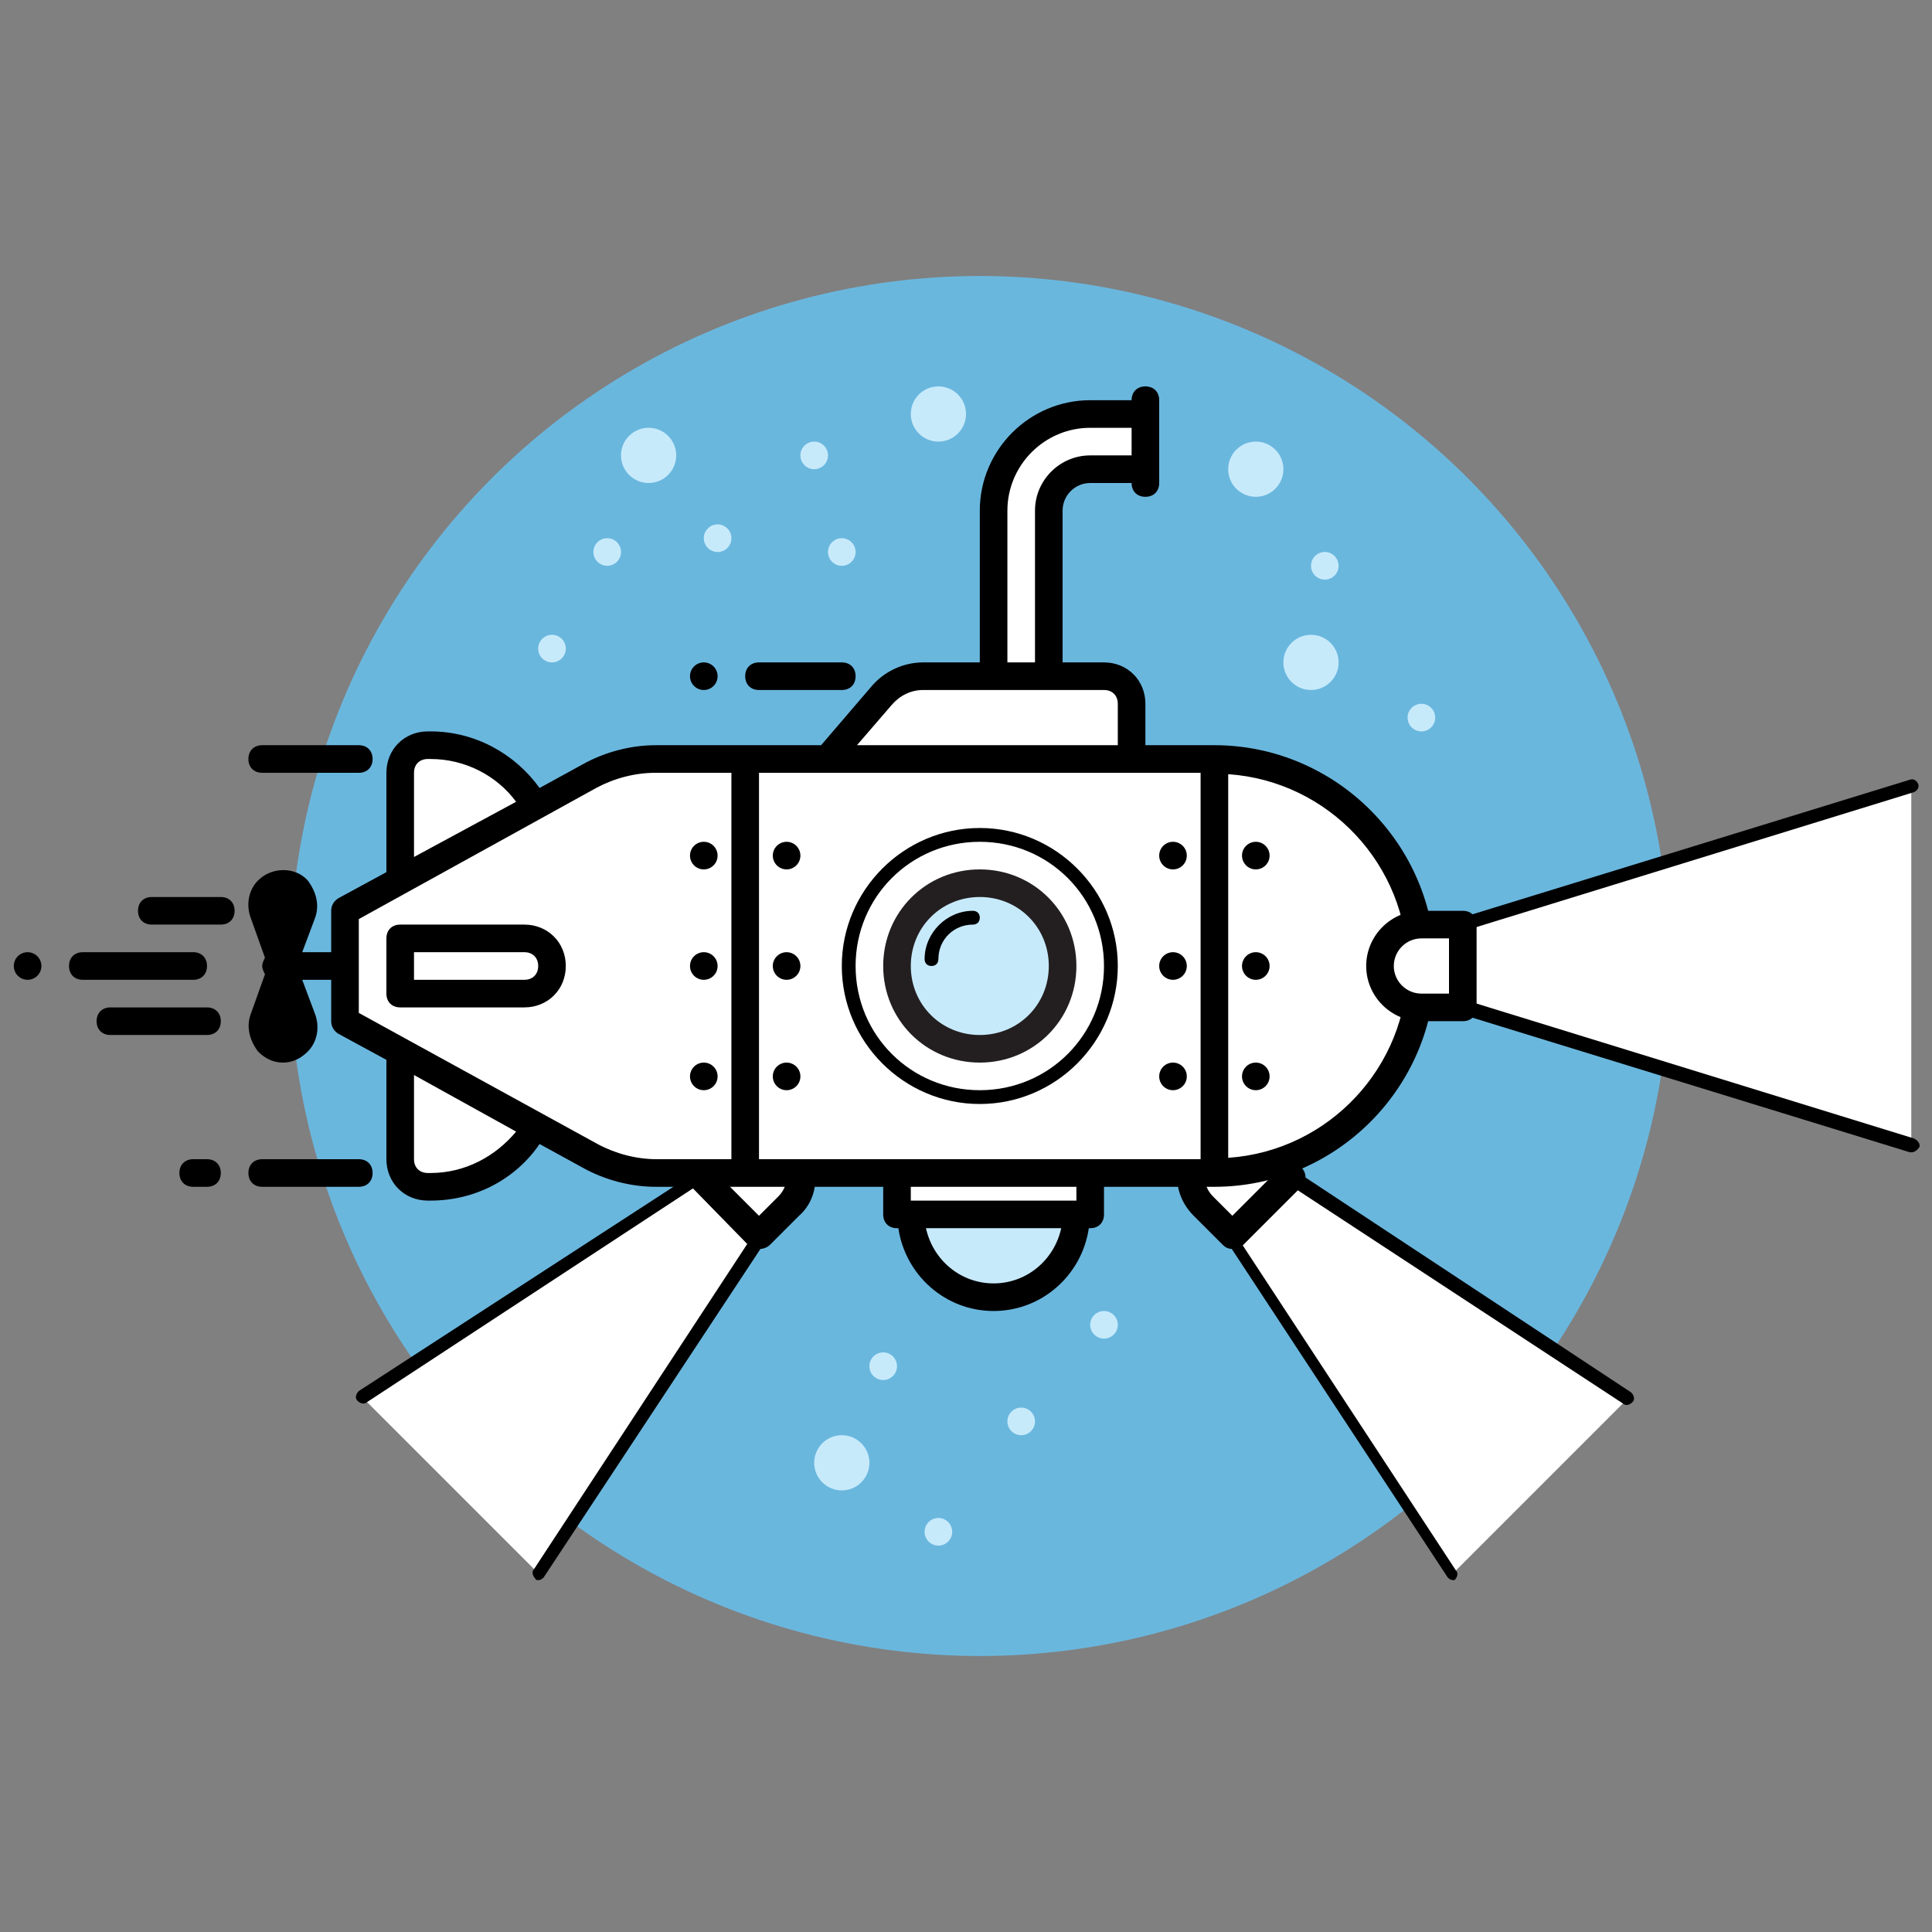 <?xml version="1.0" encoding="utf-8"?>
<!-- Generator: Adobe Illustrator 22.0.1, SVG Export Plug-In . SVG Version: 6.00 Build 0)  -->
<svg version="1.1" id="Layer_1" xmlns="http://www.w3.org/2000/svg" xmlns:xlink="http://www.w3.org/1999/xlink" x="0px" y="0px"
	 viewBox="0 0 140 140" style="enable-background:new 0 0 140 140;" xml:space="preserve">
<rect x="0" y="0" width="140" height="140" fill="#808080" stroke="none"/>
<style type="text/css">
	.st0{fill:#6AB7DE;}
	.st1{fill:#C7EAFB;}
	.st2{fill:#FFFFFF;}
	.st3{fill:#231F20;}
</style>
<g>
	<circle class="st0" cx="71" cy="70" r="50"/>
</g>
<g>
	<g>
		<circle class="st1" cx="52" cy="39" r="1"/>
	</g>
	<g>
		<circle class="st1" cx="44" cy="40" r="1"/>
	</g>
	<g>
		<circle class="st1" cx="103" cy="52" r="1"/>
	</g>
	<g>
		<circle class="st1" cx="74" cy="103" r="1"/>
	</g>
	<g>
		<circle class="st1" cx="59" cy="33" r="1"/>
	</g>
	<g>
		<circle class="st1" cx="96" cy="41" r="1"/>
	</g>
	<g>
		<circle class="st1" cx="61" cy="40" r="1"/>
	</g>
	<g>
		<circle class="st1" cx="64" cy="99" r="1"/>
	</g>
	<g>
		<circle class="st1" cx="80" cy="96" r="1"/>
	</g>
	<g>
		<circle class="st1" cx="68" cy="111" r="1"/>
	</g>
	<g>
		<circle class="st1" cx="40" cy="47" r="1"/>
	</g>
	<g>
		<circle class="st1" cx="47" cy="33" r="2"/>
	</g>
	<g>
		<circle class="st1" cx="68" cy="30" r="2"/>
	</g>
	<g>
		<circle class="st1" cx="95" cy="48" r="2"/>
	</g>
	<g>
		<circle class="st1" cx="61" cy="106" r="2"/>
	</g>
	<g>
		<circle class="st1" cx="91" cy="34" r="2"/>
	</g>
</g>
<g>
	<path class="st2" d="M40,76H29v8c0,1.1,0.9,2,2,2h0.2c4.9,0,8.8-4,8.8-8.8V76z"/>
	<g>
		<polygon class="st2" points="105.3,114 89,89.2 93.2,85 118,101.3 		"/>
		<path d="M105.3,114.5c-0.2,0-0.3-0.1-0.4-0.2L88.6,89.5c-0.1-0.2-0.1-0.5,0.1-0.6l4.2-4.2c0.2-0.2,0.4-0.2,0.6-0.1l24.7,16.3
			c0.2,0.2,0.3,0.5,0.1,0.7c-0.2,0.2-0.5,0.3-0.7,0.1l-24.4-16l-3.7,3.7l16,24.4c0.2,0.2,0.1,0.5-0.1,0.7
			C105.5,114.5,105.4,114.5,105.3,114.5z"/>
	</g>
	<g>
		<path class="st2" d="M89.3,89.5l-2.1-2.1c-1.2-1.2-1.2-3.1,0-4.2l0,0c1.2-1.2,3.1-1.2,4.2,0l2.1,2.1L89.3,89.5z"/>
		<path d="M89.3,90.5c-0.3,0-0.5-0.1-0.7-0.3l-2.1-2.1c-0.8-0.8-1.2-1.8-1.2-2.8c0-1.1,0.4-2.1,1.2-2.8c1.5-1.5,4.1-1.5,5.7,0
			l2.1,2.1c0.4,0.4,0.4,1,0,1.4L90,90.3C89.8,90.4,89.6,90.5,89.3,90.5z M89.3,83.3c-0.5,0-1,0.2-1.4,0.6s-0.6,0.9-0.6,1.4
			s0.2,1,0.6,1.4l1.4,1.4l2.8-2.8l-1.4-1.4C90.3,83.5,89.8,83.3,89.3,83.3z"/>
	</g>
	<g>
		<polygon class="st2" points="39,114 55.3,89.2 51.1,85 26.3,101.3 		"/>
		<path d="M39,114.5c0.2,0,0.3-0.1,0.4-0.2l16.3-24.7c0.1-0.2,0.1-0.5-0.1-0.6l-4.2-4.2c-0.2-0.2-0.4-0.2-0.6-0.1L26,100.8
			c-0.2,0.2-0.3,0.5-0.1,0.7c0.2,0.2,0.5,0.3,0.7,0.1l24.4-16l3.7,3.7l-16,24.4c-0.2,0.2-0.1,0.5,0.1,0.7
			C38.8,114.5,38.9,114.5,39,114.5z"/>
	</g>
	<g>
		<path class="st2" d="M55,89.5l2.1-2.1c1.2-1.2,1.2-3.1,0-4.2h0c-1.2-1.2-3.1-1.2-4.2,0l-2.1,2.1L55,89.5z"/>
		<path d="M54.3,90.3L50.1,86c-0.4-0.4-0.4-1,0-1.4l2.1-2.1c1.5-1.5,4.1-1.5,5.7,0c0.8,0.8,1.2,1.8,1.2,2.8c0,1.1-0.4,2.1-1.2,2.8
			l-2.1,2.1c-0.2,0.2-0.5,0.3-0.7,0.3S54.5,90.4,54.3,90.3z M53.6,83.9l-1.4,1.4l2.8,2.8l1.4-1.4c0.4-0.4,0.6-0.9,0.6-1.4
			s-0.2-1-0.6-1.4s-0.9-0.6-1.4-0.6S54,83.5,53.6,83.9z"/>
	</g>
	<path class="st2" d="M40,64H29v-8c0-1.1,0.9-2,2-2h0.2c4.9,0,8.8,4,8.8,8.8V64z"/>
	<path class="st2" d="M88,85H47.6c-1.7,0-3.3-0.4-4.8-1.2L25,74v-8l17.7-9.8c1.5-0.8,3.1-1.2,4.8-1.2H88c8.3,0,15,6.7,15,15v0
		C103,78.3,96.3,85,88,85z"/>
	<g>
		<circle cx="57" cy="70" r="1"/>
	</g>
	<g>
		<circle cx="2" cy="70" r="1"/>
	</g>
	<g>
		<circle cx="51" cy="49" r="1"/>
	</g>
	<g>
		<circle cx="51" cy="70" r="1"/>
	</g>
	<g>
		<circle cx="57" cy="62" r="1"/>
	</g>
	<g>
		<circle cx="51" cy="62" r="1"/>
	</g>
	<g>
		<circle cx="91" cy="70" r="1"/>
	</g>
	<g>
		<circle cx="85" cy="70" r="1"/>
	</g>
	<g>
		<circle cx="91" cy="62" r="1"/>
	</g>
	<g>
		<circle cx="85" cy="62" r="1"/>
	</g>
	<path class="st1" d="M72,94c3.3,0,6-2.7,6-6H66C66,91.3,68.7,94,72,94z"/>
	<rect x="65" y="85" class="st2" width="14" height="3"/>
	<path class="st2" d="M82,55H60l3.8-4.6c0.8-0.9,1.9-1.4,3.1-1.4H80c1.1,0,2,0.9,2,2V55z"/>
	<g>
		<polygon class="st2" points="138.5,83 106,73 106,67 138.5,57 		"/>
		<path d="M138.5,83.5c0,0-0.1,0-0.1,0l-32.5-10c-0.2-0.1-0.4-0.3-0.4-0.5v-6c0-0.2,0.1-0.4,0.4-0.5l32.5-10
			c0.3-0.1,0.5,0.1,0.6,0.3c0.1,0.3-0.1,0.5-0.3,0.6l-32.1,9.9v5.3l32.1,9.9c0.2,0.1,0.4,0.3,0.4,0.5c0,0,0,0.1,0,0.1
			C138.9,83.4,138.7,83.5,138.5,83.5z"/>
	</g>
	<g>
		<path d="M38,73h-9c-0.6,0-1-0.4-1-1v-4c0-0.6,0.4-1,1-1h9c1.7,0,3,1.3,3,3S39.7,73,38,73z M30,71h8c0.6,0,1-0.4,1-1s-0.4-1-1-1h-8
			V71z"/>
	</g>
	<path class="st2" d="M79,30c-3.9,0-7,3.1-7,7v12h4V37c0-1.7,1.3-3,3-3h4v-4H79z"/>
	<path d="M88,54h-5v-3c0-1.7-1.3-3-3-3h-3V37c0-1.1,0.9-2,2-2h3c0,0.6,0.4,1,1,1s1-0.4,1-1v-1v-4v-1c0-0.6-0.4-1-1-1s-1,0.4-1,1h-3
		c-4.4,0-8,3.6-8,8v11h-4.1c-1.5,0-2.9,0.7-3.8,1.8L59.5,54h-12c-1.8,0-3.7,0.5-5.3,1.4l-3.1,1.7c-1.8-2.5-4.7-4.1-7.9-4.1H31
		c-1.7,0-3,1.3-3,3v7.2l-3.5,1.9C24.2,65.3,24,65.6,24,66v3h-2.1l0.9-2.4c0.4-1,0.1-2-0.5-2.8c-0.9-1-2.6-1-3.6,0
		c-0.7,0.7-0.9,1.8-0.5,2.8l1,2.8C19.1,69.6,19,69.8,19,70s0.1,0.4,0.2,0.6l-1,2.8c-0.4,1-0.1,2,0.5,2.8c0.5,0.5,1.1,0.8,1.8,0.8
		s1.3-0.3,1.8-0.8c0.7-0.7,0.9-1.8,0.5-2.8L21.9,71H24v3c0,0.4,0.2,0.7,0.5,0.9l3.5,1.9V84c0,1.7,1.3,3,3,3h0.2
		c3.3,0,6.2-1.6,7.9-4.1l3.1,1.7c1.6,0.9,3.5,1.4,5.3,1.4H64v2c0,0.6,0.4,1,1,1h0.1c0.5,3.4,3.4,6,6.9,6c3.5,0,6.4-2.6,6.9-6H79
		c0.6,0,1-0.4,1-1v-2h8c8.8,0,16-7.2,16-16S96.8,54,88,54z M73,37c0-3.3,2.7-6,6-6h3v2h-3c-2.2,0-4,1.8-4,4v11h-2V37z M64.6,51.1
		c0.6-0.7,1.4-1.1,2.3-1.1H72h4h4c0.6,0,1,0.4,1,1v3H62.1L64.6,51.1z M30,56c0-0.6,0.4-1,1-1h0.2c2.5,0,4.8,1.2,6.2,3.1L30,62.1V56z
		 M31.2,85H31c-0.6,0-1-0.4-1-1v-6.1l7.4,4.1C35.9,83.8,33.7,85,31.2,85z M53,84h-5.4c-1.5,0-3-0.4-4.3-1.1L26,73.4v-6.8l17.2-9.5
		c1.3-0.7,2.8-1.1,4.3-1.1H53V84z M72,93c-2.4,0-4.4-1.7-4.9-4h9.8C76.4,91.3,74.4,93,72,93z M78,87H66v-1h12V87z M87,84h-8H65H55
		V56h5h22h5V84z M89,83.9V56.1c7.3,0.5,13,6.6,13,13.9S96.3,83.4,89,83.9z"/>
	<g>
		<g>
			<path d="M71,61c5,0,9,4,9,9v0c0,5-4,9-9,9h0c-5,0-9-4-9-9v0C62,65,66,61,71,61L71,61z M71,60c-5.5,0-10,4.5-10,10s4.5,10,10,10
				s10-4.5,10-10S76.5,60,71,60L71,60z"/>
		</g>
	</g>
	<g>
		<path class="st1" d="M71,76L71,76c-3.3,0-6-2.7-6-6v0c0-3.3,2.7-6,6-6h0c3.3,0,6,2.7,6,6v0C77,73.3,74.3,76,71,76z"/>
		<path class="st3" d="M71,77c-3.9,0-7-3.1-7-7c0-3.9,3.1-7,7-7c3.9,0,7,3.1,7,7C78,73.9,74.9,77,71,77z M71,65c-2.8,0-5,2.2-5,5
			s2.2,5,5,5s5-2.2,5-5S73.8,65,71,65z"/>
	</g>
	<g>
		<circle cx="57" cy="78" r="1"/>
	</g>
	<g>
		<circle cx="51" cy="78" r="1"/>
	</g>
	<g>
		<circle cx="91" cy="78" r="1"/>
	</g>
	<g>
		<circle cx="85" cy="78" r="1"/>
	</g>
	<g>
		<path d="M61,50h-6c-0.6,0-1-0.4-1-1s0.4-1,1-1h6c0.6,0,1,0.4,1,1S61.6,50,61,50z"/>
	</g>
	<g>
		<path d="M26,56h-7c-0.6,0-1-0.4-1-1s0.4-1,1-1h7c0.6,0,1,0.4,1,1S26.6,56,26,56z"/>
	</g>
	<g>
		<path d="M26,86h-7c-0.6,0-1-0.4-1-1s0.4-1,1-1h7c0.6,0,1,0.4,1,1S26.6,86,26,86z"/>
	</g>
	<g>
		<path d="M15,86h-1c-0.6,0-1-0.4-1-1s0.4-1,1-1h1c0.6,0,1,0.4,1,1S15.6,86,15,86z"/>
	</g>
	<g>
		<path d="M14,71H6c-0.6,0-1-0.4-1-1s0.4-1,1-1h8c0.6,0,1,0.4,1,1S14.6,71,14,71z"/>
	</g>
	<g>
		<path d="M16,67h-5c-0.6,0-1-0.4-1-1s0.4-1,1-1h5c0.6,0,1,0.4,1,1S16.6,67,16,67z"/>
	</g>
	<g>
		<path d="M15,75H8c-0.6,0-1-0.4-1-1s0.4-1,1-1h7c0.6,0,1,0.4,1,1S15.6,75,15,75z"/>
	</g>
	<g>
		<g>
			<path d="M67.5,70c-0.3,0-0.5-0.2-0.5-0.5c0-1.9,1.6-3.5,3.5-3.5c0.3,0,0.5,0.2,0.5,0.5S70.8,67,70.5,67c-1.4,0-2.5,1.1-2.5,2.5
				C68,69.8,67.8,70,67.5,70z"/>
		</g>
	</g>
	<g>
		<path class="st2" d="M106,73h-3c-1.7,0-3-1.3-3-3l0,0c0-1.7,1.3-3,3-3h3V73z"/>
		<path d="M106,74h-3c-2.2,0-4-1.8-4-4c0-2.2,1.8-4,4-4h3c0.6,0,1,0.4,1,1v6C107,73.6,106.6,74,106,74z M103,68c-1.1,0-2,0.9-2,2
			c0,1.1,0.9,2,2,2h2v-4H103z"/>
	</g>
</g>
</svg>
